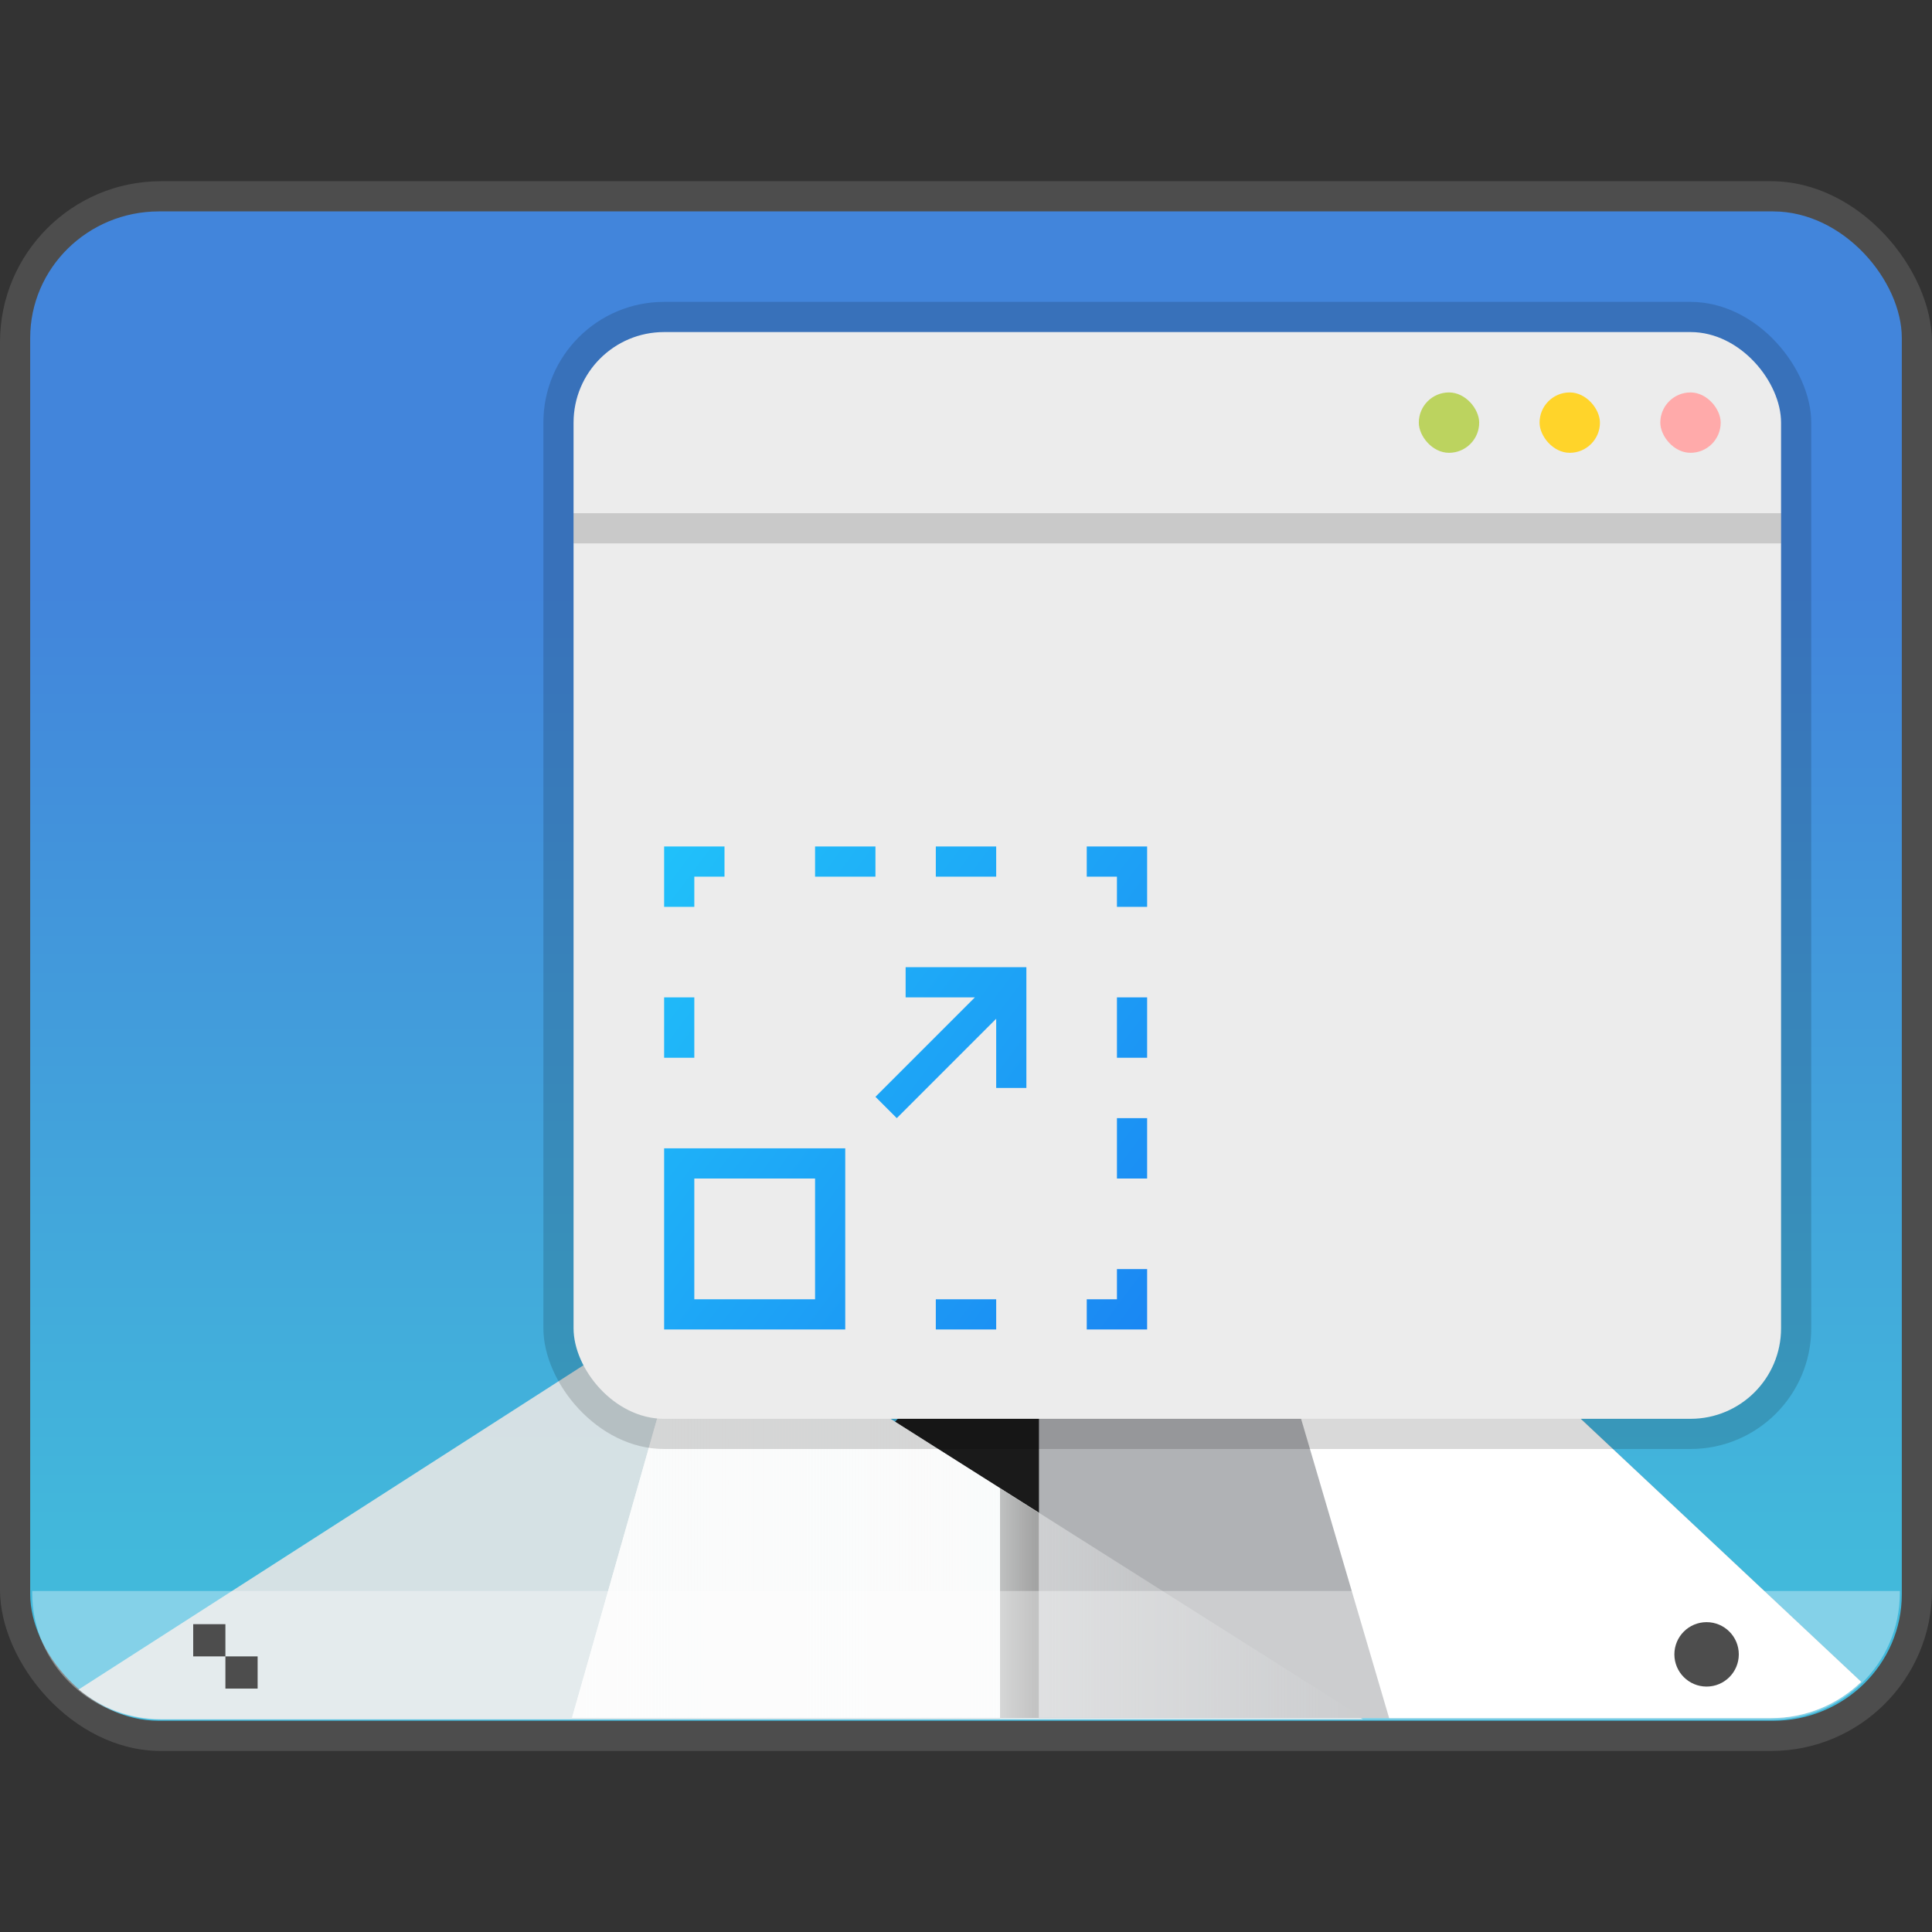 <svg width="64" height="64" version="1.1" viewBox="0 0 64 64" xmlns="http://www.w3.org/2000/svg">
 <rect x="0" y="0" width="64" height="64" fill="#333333" stroke="none"/>
 <defs>
  <linearGradient id="linearGradient9454" x1="567.57" x2="543.57" y1="763.93" y2="745.93" gradientTransform="translate(-525.57,266.43)" gradientUnits="userSpaceOnUse">
   <stop stop-color="#197cf1" offset="0"/>
   <stop stop-color="#21c9fb" offset="1"/>
  </linearGradient>
  <linearGradient id="c" x1="520" x2="410" y1="-620" y2="-620" gradientTransform="matrix(.032 0 0 .032 17.661 1056.1)" gradientUnits="userSpaceOnUse">
   <stop offset="0"/>
   <stop stop-opacity="0" offset="1"/>
  </linearGradient>
  <linearGradient id="b" x1="10.583" x2="225.69" y1="-184.68" y2="-184.68" gradientTransform="matrix(.122 0 0 .122 17.661 1056.1)" gradientUnits="userSpaceOnUse">
   <stop stop-color="#fafbfb" offset="0"/>
   <stop stop-color="#fafbfb" stop-opacity="0" offset="1"/>
  </linearGradient>
  <linearGradient id="linearGradient1" x1="-240.47" x2="-240.47" y1="-60.605" y2="-29.026" gradientTransform="matrix(1.031,0,0,1.013,277.81,1064.7)" gradientUnits="userSpaceOnUse">
   <stop stop-color="#4285db" offset="0"/>
   <stop stop-color="#42b9db" offset="1"/>
  </linearGradient>
 </defs>
 <g transform="translate(0 -984.36)">
  <g transform="translate(0 .663)" stroke-width="1.067">
   <rect y="989.7" width="64" height="52" rx="5.333" ry="5.333" fill="#4d4d4d"/>
   <rect x="1" y="990.7" width="62" height="50" rx="4.267" ry="4.193" fill="url(#linearGradient1)"/>
   <path d="m24.106 1036.8 15.467-16.755 12.889 16.755z" fill="#1a1a1a"/>
   <path d="m22.946 1026.6-20.339 13.062c0.74 0.608 1.682 0.988 2.728 0.988h39.812z" fill="#e6e6e6" opacity=".9"/>
   <path d="m18.95 1040.6 3.996-14.049 22.202 14.049z" fill="#fafbfb"/>
   <path d="m39.573 1018.7-5.156 5.477v16.433h24.25c1.167 0 2.219-0.459 2.987-1.2z" fill="#b0b2b5"/>
   <path d="m39.571 1018.7 6.446 21.912h12.65c1.167 0 2.219-0.459 2.987-1.2z" fill="#ffffff"/>
   <path d="m18.95 1040.6 3.996-14.049 22.202 14.049z" fill="url(#b)"/>
   <path d="m33.127 1033v7.605h1.288v-6.789z" fill="url(#c)" opacity=".35"/>
   <path d="m1.067 1036.4v0.073c0 2.323 1.903 4.194 4.267 4.194h53.333c2.364 0 4.267-1.871 4.267-4.194v-0.073z" fill="#ffffff" opacity=".35"/>
   <circle cx="56.533" cy="1038.5" r="1.067" fill="#4d4d4d"/>
   <path d="m6.4 1037.5v1.067h1.067v-1.067zm1.067 1.067v1.067h1.067v-1.067z" fill="#4d4d4d"/>
  </g>
  <g transform="translate(3,-10.04)">
   <rect x="15" y="1004.4" width="42" height="38" rx="4" ry="4" fill="#000000" opacity=".15" stroke-linecap="round" stroke-linejoin="round" stroke-width="1.057" style="paint-order:stroke fill markers"/>
   <rect x="16" y="1005.4" width="40" height="36" rx="3" ry="3" fill="#ececec" stroke-linecap="round" stroke-linejoin="round" style="paint-order:stroke fill markers"/>
   <rect x="16" y="1011.4" width="40" height="1" fill="#000000" opacity=".15" stroke-width="1.392"/>
   <rect x="52" y="1007.4" width="2" height="2" rx="1" fill="#ffaaaa" stroke-width=".1"/>
   <rect x="48" y="1007.4" width="2" height="2" rx="1" fill="#ffd42a" stroke-width=".1"/>
   <rect x="44" y="1007.4" width="2" height="2" rx="1" fill="#bcd35f" stroke-width=".1"/>
   <path x="16" y="1003.362" width="32" height="34" d="m16 1012.4h40v26c0 1.657-1.343 3-3 3h-34c-1.657 0-3-1.343-3-3z" fill="#ffffff" stroke-width=".114"/>
  </g>
  <path d="m22 1012.4v2h1v-1h1v-1zm5 0v1h2v-1zm4 0v1h2v-1zm5 0v1h1v1h1v-2zm-6 4v1h2.293l-3.293 3.293 0.707 0.707 3.293-3.293v2.293h1v-4h-1zm-8 1v2h1v-2zm15 0v2h1v-2zm0 4v2h1v-2zm-15 1v6h6v-6zm1 1h4v4h-4zm14 3v1h-1v1h2v-2zm-6 1v1h2v-1z" color="#4d4d4d" fill="url(#linearGradient9454)"/>
 </g>
</svg>
